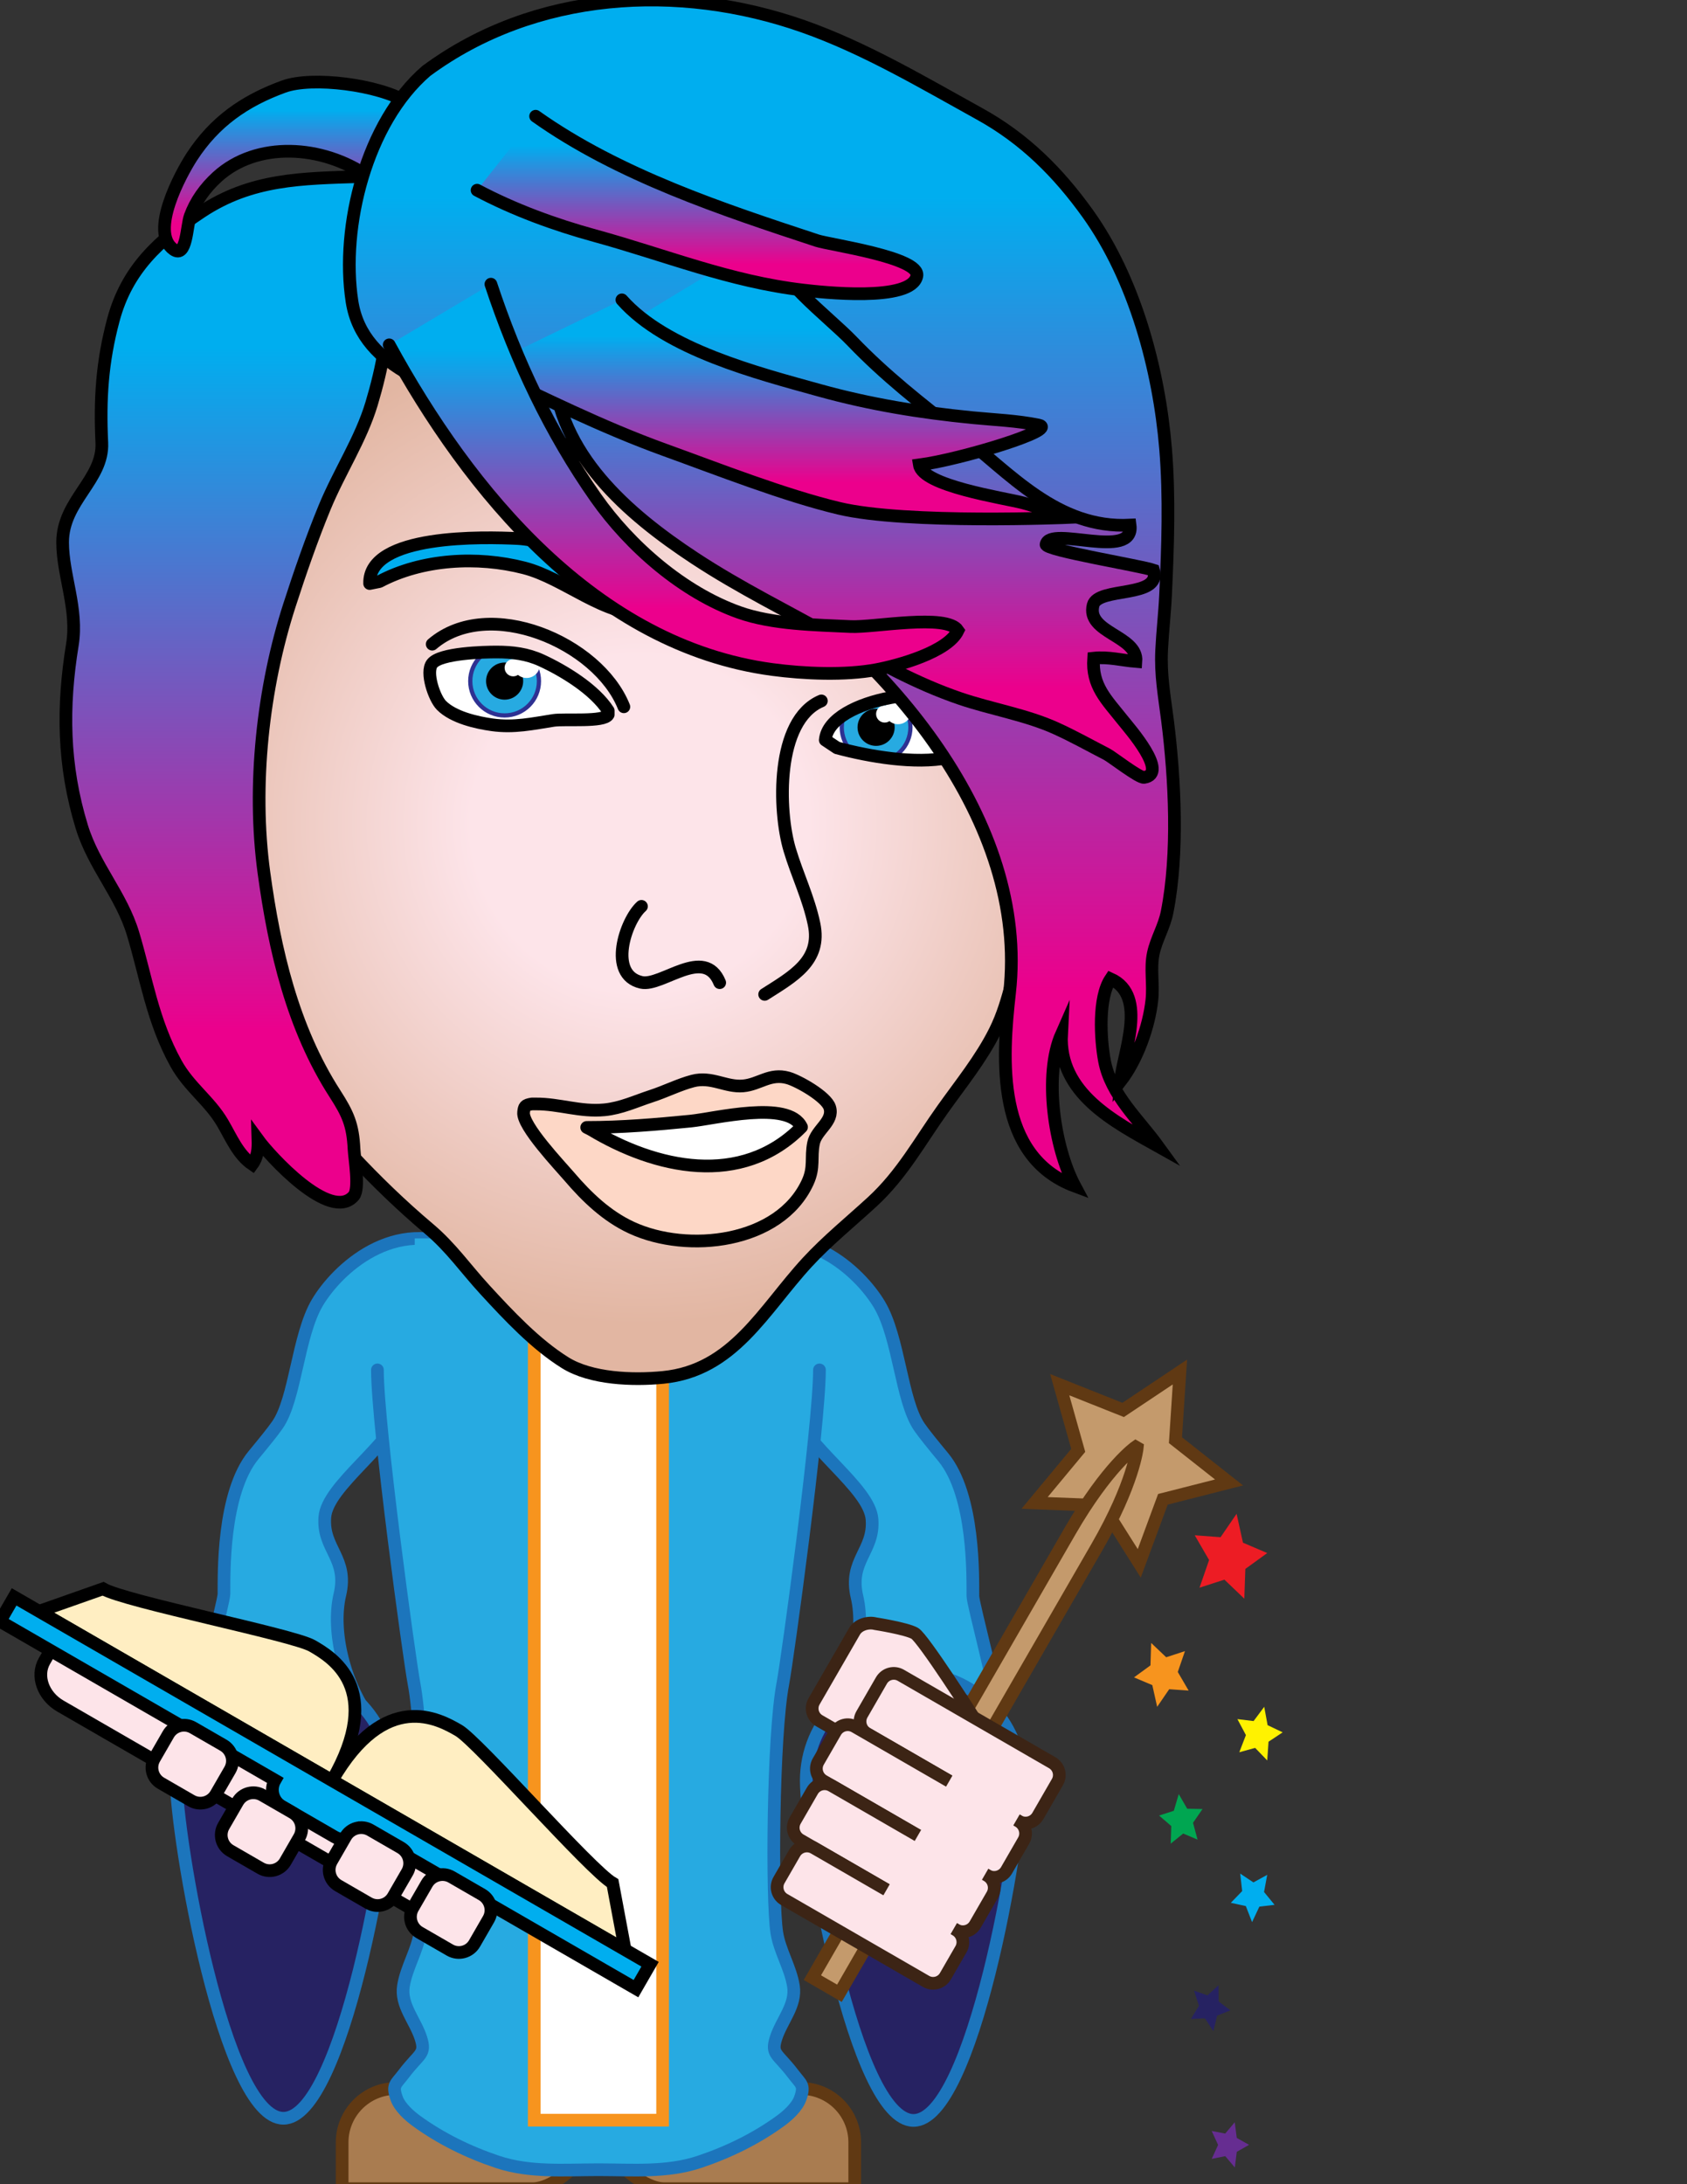 <?xml version="1.0" encoding="utf-8"?>
<!-- Generator: Adobe Illustrator 15.1.0, SVG Export Plug-In . SVG Version: 6.00 Build 0)  -->
<!DOCTYPE svg PUBLIC "-//W3C//DTD SVG 1.1//EN" "http://www.w3.org/Graphics/SVG/1.1/DTD/svg11.dtd">
<svg version="1.1" id="Layer_1" xmlns="http://www.w3.org/2000/svg" xmlns:xlink="http://www.w3.org/1999/xlink" x="0px" y="0px"
	 width="612px" height="792px" viewBox="0 0 612 792" enable-background="new 0 0 612 792" xml:space="preserve">
<rect x="0" y="0" width="612" height="792" fill="#333333" stroke="none"/>
<g>
	<g>
		
			<path fill="#A97C50" stroke="#603913" stroke-width="4.601" stroke-linecap="round" stroke-linejoin="round" stroke-miterlimit="10" d="
			M168.638,754.95l-24.994,2.341c-10.778,0-19.526,8.747-19.526,19.535v16.807c0,0,61.678,0,69.068,0s16.884-8.554,18.47-12.948
			c0.75-2.044-4.035-19.346-9.34-37.195"/>
		
			<path fill="#A97C50" stroke="#603913" stroke-width="4.601" stroke-linecap="round" stroke-linejoin="round" stroke-miterlimit="10" d="
			M265.557,754.95l24.993,2.341c10.792,0,19.526,8.747,19.526,19.535v16.807c0,0-61.678,0-69.068,0s-16.897-8.554-18.479-12.948
			c-0.741-2.044,4.035-19.346,9.35-37.195"/>
	</g>
	<g>
		
			<path fill="#27AAE1" stroke="#1C75BC" stroke-width="4.601" stroke-linecap="round" stroke-linejoin="round" stroke-miterlimit="10" d="
			M168.085,453.029c-24.913-12.464-45.822,7.287-52.952,19.292c-7.108,11.986-7.921,34.891-14.458,44.326
			c-1.635,2.372-4.785,6.263-8.64,10.917c-11.497,13.9-10.738,43.823-10.787,50.392c-0.022,3.118-9.008,35.331-10.289,48.98
			c-2.219,23.552,18.461,31.651,26.247,31.701c12.09,0.086,45.948-23.767,38.022-34.033c-10.392-13.456-15.06-33.166-11.933-46.37
			c3.118-13.218-6.349-16.561-5.455-28.084c0.89-11.533,23.956-25.893,30.264-41.851
			C154.391,492.341,193.007,465.496,168.085,453.029z"/>
		
			<path fill="#27AAE1" stroke="#1C75BC" stroke-width="4.601" stroke-linecap="round" stroke-linejoin="round" stroke-miterlimit="10" d="
			M266.109,453.811c24.913-12.463,45.822,7.278,52.952,19.283c7.107,11.996,7.921,34.892,14.458,44.335
			c1.635,2.372,4.78,6.263,8.64,10.918c11.492,13.9,10.737,43.818,10.782,50.382c0.014,3.127,9.013,35.341,10.293,48.98
			c2.22,23.557-18.47,31.661-26.256,31.711c-12.09,0.085-45.939-23.771-38.014-34.038c10.393-13.456,15.061-33.161,11.934-46.365
			c-3.118-13.218,6.348-16.569,5.449-28.09c-0.885-11.532-23.951-25.892-30.259-41.85
			C279.803,493.118,241.188,466.278,266.109,453.811z"/>
	</g>
	<g>
		<path fill="#262262" stroke="#1C75BC" stroke-width="4.601" stroke-miterlimit="10" d="M141.703,644.895
			c0,21.489-17.418,123.201-38.898,123.201c-21.485,0-38.903-101.712-38.903-123.201c0-21.48,17.418-38.903,38.903-38.903
			C124.285,605.991,141.703,623.414,141.703,644.895z"/>
		<path fill="#262262" stroke="#1C75BC" stroke-width="4.601" stroke-miterlimit="10" d="M292.491,645.676
			c0,21.485,17.418,123.202,38.899,123.202c21.484,0,38.903-101.717,38.903-123.202c0-21.489-17.419-38.903-38.903-38.903
			C309.909,606.772,292.491,624.187,292.491,645.676z"/>
	</g>
	<rect x="150.451" y="449.058" fill="#27AAE1" width="133.293" height="63.591"/>
	
		<path fill="#27AAE1" stroke="#1C75BC" stroke-width="4.601" stroke-linecap="round" stroke-linejoin="round" stroke-miterlimit="10" d="
		M297.276,496.73c0,20.263-11.587,104.916-13.281,113.767c-3.617,18.888-4.08,78.076-2.188,90.288
		c1.024,6.613,4.956,12.66,6.025,19.332c1.114,6.946-4.291,12.508-6.339,18.955c-1.883,5.931,0.588,5.477,6.213,12.899
		c2.961,3.908,4.313,4.025,2.615,8.868c-1.155,3.285-4.627,6.34-7.224,8.227c-8.833,6.425-18.893,11.34-29.415,14.854
		c-11.758,3.922-24.221,2.83-36.585,2.83c-12.355,0-24.827,1.092-36.594-2.83c-10.518-3.514-20.572-8.429-29.414-14.854
		c-2.588-1.887-6.061-4.941-7.211-8.227c-1.703-4.843-0.351-4.96,2.615-8.868c5.621-7.423,8.091-6.969,6.209-12.899
		c-2.049-6.447-7.454-12.009-6.339-18.955c1.069-6.672,5-12.719,6.025-19.332c1.892-12.212,1.429-71.4-2.188-90.288
		c-1.694-8.851-13.281-93.504-13.281-113.767"/>
	<polyline fill="#FFFFFF" stroke="#F7941E" stroke-width="4.601" stroke-miterlimit="10" points="240.383,450.521 240.383,768.788 
		193.811,768.788 193.811,450.521 	"/>
	<g>
		<g>
			<polygon fill="#C49A6C" stroke="#603913" stroke-width="4.601" stroke-miterlimit="10" points="428.044,497.499 
				426.426,522.218 445.871,537.548 421.87,543.658 413.294,566.886 400.071,545.944 375.325,544.965 391.153,525.916 
				384.44,502.091 407.448,511.247 			"/>
			<path fill="#C49A6C" stroke="#603913" stroke-width="4.601" stroke-miterlimit="10" d="M304.522,722.772l-9.816-5.67
				c0,0,79.819-138.248,93.423-161.826c13.609-23.565,23.857-30.632,23.857-30.632l0.579,0.332c0,0-1.244,12.813-14.61,35.97
				C384.58,584.111,304.522,722.772,304.522,722.772z"/>
		</g>
		<polygon fill="#ED1C24" points="451.404,579.694 444.188,572.787 435.146,575.707 438.627,565.679 433.421,556.701 
			442.789,557.395 448.604,548.916 450.917,559.387 459.721,563.142 451.78,568.898 		"/>
		<polygon fill="#F7941E" points="429.875,598.7 427.272,606.267 431.21,613.025 424.154,612.517 419.79,618.907 418.027,611.031 
			411.386,608.228 417.361,603.873 417.614,595.739 423.066,600.929 		"/>
		<polygon fill="#FFF200" points="459.721,638.348 455.333,633.791 449.584,635.377 451.984,629.153 448.901,623.362 
			454.775,624.062 458.625,618.899 459.85,625.549 465.312,628.158 460.185,631.557 		"/>
		<polygon fill="#00A651" points="436.242,655.96 432.797,660.956 434.444,667.063 429.23,664.845 424.699,668.517 424.917,662.142 
			420.486,658.321 425.829,656.602 427.621,650.545 430.688,655.857 		"/>
		<polygon fill="#00AEEF" points="459.713,679.828 458.561,686.052 462.381,690.7 456.863,691.358 454.217,696.973 451.954,691.15 
			446.509,689.966 450.635,685.71 449.91,679.369 454.711,682.574 		"/>
		<polygon fill="#262262" points="440.18,736.52 437.112,731.848 432.029,732.099 434.943,727.301 433.159,721.819 438.032,723.529 
			442.021,719.884 442.101,725.74 446.35,728.97 441.543,730.88 		"/>
		<polygon fill="#662D91" points="447.967,785.937 444.493,781.839 439.585,782.814 441.891,777.752 439.569,772.696 
			444.473,773.646 447.938,769.543 448.663,775.215 453.13,777.727 448.67,780.263 		"/>
	</g>
	<g>
		<path fill="#FDE4E9" stroke="#3C2415" stroke-width="4.601" stroke-miterlimit="10" d="M316.519,629.147
			c-1.429,2.466-4.578,3.311-7.04,1.891l-12.266-7.076c-2.462-1.429-3.316-4.578-1.887-7.044l14.665-25.385
			c1.42-2.467,4.982-3.459,7.589-2.776c0,0,11.281,1.77,14.282,3.504s21.323,30.435,21.323,30.435L316.519,629.147z"/>
		
			<path fill="#FDE4E9" stroke="#3C2415" stroke-width="4.601" stroke-linecap="round" stroke-linejoin="round" stroke-miterlimit="10" d="
			M376.52,658.467c-1.429,2.467-4.578,3.316-7.035,1.888l-54.907-31.702c-2.471-1.419-3.315-4.573-1.887-7.035l7.076-12.266
			c1.429-2.467,4.569-3.312,7.036-1.883l54.911,31.702c2.462,1.419,3.311,4.568,1.882,7.031L376.52,658.467z"/>
		
			<path fill="#FDE4E9" stroke="#3C2415" stroke-width="4.601" stroke-linecap="round" stroke-linejoin="round" stroke-miterlimit="10" d="
			M365.148,678.173c-1.424,2.457-4.582,3.302-7.04,1.887l-59.363-34.28c-2.471-1.429-3.316-4.578-1.896-7.04l6.222-10.778
			c1.429-2.462,4.574-3.307,7.036-1.878l59.377,34.271c2.457,1.429,3.302,4.573,1.883,7.04L365.148,678.173z"/>
		
			<path fill="#FDE4E9" stroke="#3C2415" stroke-width="4.601" stroke-linecap="round" stroke-linejoin="round" stroke-miterlimit="10" d="
			M353.769,697.869c-1.42,2.457-4.574,3.312-7.04,1.887l-56.385-32.56c-2.471-1.424-3.302-4.582-1.887-7.04l6.222-10.773
			c1.42-2.467,4.565-3.312,7.027-1.887l56.403,32.563c2.458,1.415,3.302,4.569,1.887,7.036L353.769,697.869z"/>
		
			<path fill="#FDE4E9" stroke="#3C2415" stroke-width="4.601" stroke-linecap="round" stroke-linejoin="round" stroke-miterlimit="10" d="
			M342.973,716.577c-1.42,2.467-4.579,3.307-7.036,1.887l-51.452-29.697c-2.458-1.424-3.302-4.569-1.878-7.04l5.643-9.776
			c1.438-2.476,4.583-3.315,7.045-1.892l51.434,29.697c2.466,1.425,3.311,4.574,1.891,7.04L342.973,716.577z"/>
		<path fill="#FDE4E9" d="M344.419,702.061c-1.415,2.467-4.564,3.312-7.036,1.888l-15.455-8.928
			c-2.471-1.42-3.315-4.569-1.887-7.036l27.855-48.262c1.429-2.475,4.582-3.307,7.04-1.887l15.464,8.923
			c2.463,1.424,3.307,4.578,1.883,7.045L344.419,702.061z"/>
	</g>
	<g>
		<path fill="#FDE4E9" stroke="#000000" stroke-width="4.601" stroke-miterlimit="10" d="M171.814,692.182
			c-3.109,5.377-10.738,6.797-17.032,3.158L21.902,618.625c-6.299-3.64-8.887-10.953-5.782-16.332l2.736-4.748
			c3.109-5.378,10.738-6.789,17.037-3.154l132.875,76.715c6.303,3.639,8.891,10.953,5.787,16.331L171.814,692.182z"/>
		<g>
			<g>
				<path fill="#FFEEC2" stroke="#000000" stroke-width="4.601" stroke-miterlimit="10" d="M120.475,645.641
					c19.346-33.513-0.296-44.853-7.229-48.855c-6.937-4.003-67.778-16.021-75.865-20.689l-23.206,8.168L120.475,645.641z"/>
				<path fill="#FFEEC2" stroke="#000000" stroke-width="4.601" stroke-miterlimit="10" d="M120.475,645.641
					c19.346-33.513,38.989-22.173,45.921-18.17c6.937,4.004,47.768,50.693,55.855,55.361l4.524,24.18L120.475,645.641z"/>
			</g>
			<path fill="#00AEEF" stroke="#000000" stroke-width="4.601" stroke-miterlimit="10" d="M130.961,663.508L130.961,663.508
				c-1.937,3.343-6.223,4.488-9.57,2.562l-19.063-11.008c-3.352-1.937-4.501-6.223-2.565-9.565l0,0L0,587.895l5.117-8.86
				l230.71,133.203l-5.113,8.859L130.961,663.508z"/>
		</g>
		<path fill="#FDE4E9" stroke="#000000" stroke-width="4.601" stroke-miterlimit="10" d="M78.359,650.56
			c-1.806,3.136-5.813,4.205-8.949,2.399l-11.017-6.362c-3.131-1.811-4.21-5.813-2.399-8.944l5.077-8.793
			c1.811-3.136,5.818-4.214,8.95-2.399l11.016,6.357c3.136,1.811,4.21,5.818,2.404,8.95L78.359,650.56z"/>
		<path fill="#FDE4E9" stroke="#000000" stroke-width="4.601" stroke-miterlimit="10" d="M103.505,675.036
			c-1.811,3.132-5.813,4.201-8.945,2.396l-11.021-6.362c-3.132-1.811-4.206-5.813-2.404-8.949l5.086-8.793
			c1.806-3.132,5.813-4.205,8.945-2.403l11.021,6.366c3.131,1.806,4.206,5.813,2.395,8.945L103.505,675.036z"/>
		<path fill="#FDE4E9" stroke="#000000" stroke-width="4.601" stroke-miterlimit="10" d="M142.66,687.688
			c-1.806,3.136-5.809,4.2-8.945,2.399l-11.021-6.367c-3.127-1.806-4.206-5.809-2.395-8.944l5.077-8.793
			c1.811-3.136,5.813-4.21,8.954-2.399l11.016,6.362c3.127,1.806,4.201,5.818,2.399,8.945L142.66,687.688z"/>
		<path fill="#FDE4E9" stroke="#000000" stroke-width="4.601" stroke-miterlimit="10" d="M172.146,704.712
			c-1.811,3.136-5.818,4.2-8.945,2.395l-11.016-6.362c-3.136-1.811-4.21-5.809-2.404-8.949l5.082-8.793
			c1.806-3.131,5.818-4.205,8.945-2.395l11.016,6.362c3.136,1.802,4.21,5.818,2.399,8.945L172.146,704.712z"/>
	</g>
</g>
<g>
	<radialGradient id="SVGID_1_" cx="232.167" cy="298.62" r="181.577" gradientUnits="userSpaceOnUse">
		<stop  offset="0.337" style="stop-color:#FDE4E9"/>
		<stop  offset="1" style="stop-color:#E2B6A2"/>
	</radialGradient>
	
		<path fill="url(#SVGID_1_)" stroke="#000000" stroke-width="4.601" stroke-linecap="round" stroke-linejoin="round" stroke-miterlimit="10" d="
		M372.458,339.284c-4.991,11.412-5.724,22.999-11.523,34.604c-5.068,10.136-12.396,19.121-18.978,28.368
		c-8.312,11.663-14.75,23.623-25.537,33.534c-7.862,7.225-16.417,14.166-23.569,21.934c-15.99,17.36-26.804,39.249-52.346,41.738
		c-10.918,1.061-26.054,0.553-35.507-5.347c-10.756-6.721-20.487-17.108-29.068-26.444c-7.104-7.723-12.252-15.32-20.366-22.146
		c-9.862-8.315-19.193-17.337-27.869-26.646c-13.91-14.916-27.276-29.733-36.307-48.36c-7.427-15.321-16.83-31.89-18.339-49.129
		c-1.087-12.387,0.782-25.767,1.298-38.148c0.665-16.156,1.069-31.845,5.135-47.547c4.762-18.317,10.055-36.199,14-54.768
		c5.481-25.843,13.389-55.85,36.949-71.391c17.279-11.394,39.128-11.987,59.211-12.185c26.382-0.243,54.493,2.372,79.999,9.381
		c24.292,6.676,48.5,19.777,69.351,33.723c15.981,10.675,29.778,24.792,38.319,42.08c9.718,19.701,14.332,45.813,14.31,67.559
		c-0.014,8.797-0.009,17.508-0.871,26.215c-0.786,7.948-5.544,15.32-6.228,23.246"/>
	
		<path fill="none" stroke="#000000" stroke-width="4.601" stroke-linecap="round" stroke-linejoin="round" stroke-miterlimit="10" d="
		M297.972,254.15c-16.736,7.022-15.662,39.995-11.506,53.918c2.74,9.192,6.82,17.369,8.842,26.975
		c2.821,13.362-7.602,18.96-17.909,25.528"/>
	
		<path fill="none" stroke="#000000" stroke-width="4.601" stroke-linecap="round" stroke-linejoin="round" stroke-miterlimit="10" d="
		M232.705,328.646c-5.751,5.131-12.377,24.764-0.049,27.559c7.409,1.681,22.913-13.424,28.431,0.112"/>
	
		<path fill="none" stroke="#000000" stroke-width="4.601" stroke-linecap="round" stroke-linejoin="round" stroke-miterlimit="10" d="
		M226.321,256.284c-9.376-23.484-49.12-40.184-69.526-22.702"/>
	
		<path fill="#00AEEF" stroke="#000000" stroke-width="4.601" stroke-linecap="round" stroke-linejoin="round" stroke-miterlimit="10" d="
		M137.642,210.88c15.419-8.199,35.525-9.336,52.525-4.951c14.889,3.837,29.149,17.76,45.27,16.902
		c3.302-15.662-36.306-27.011-47.583-27.554c-11.974-0.588-54.255-1.784-53.761,16.313L137.642,210.88z"/>
	
		<path fill="#FDD7C6" stroke="#000000" stroke-width="4.601" stroke-linecap="round" stroke-linejoin="round" stroke-miterlimit="10" d="
		M194.399,400.297c8.456-0.054,16.107,2.975,24.876,2.125c6.021-0.58,11.34-3.104,16.974-4.946
		c5.153-1.672,10.185-4.224,15.055-5.491c6.793-1.792,12.027,2.332,18.286,1.766c5.926-0.526,9.713-4.749,16.322-2.875
		c3.801,1.087,13.887,6.797,15.091,10.684c1.563,5.063-4.87,8.056-5.868,12.926c-1.087,5.346,0.404,8.688-2.129,14.188
		c-10.217,22.203-43.581,25.883-63.888,16.492c-8.94-4.129-16.178-11.016-22.662-18.618c-3.23-3.782-17.104-18.361-16.511-23.241
		c0.247-2.004,0.364-2.597,3.028-3.01H194.399z"/>
	
		<path fill="#FFFFFF" stroke="#000000" stroke-width="4.601" stroke-linecap="round" stroke-linejoin="round" stroke-miterlimit="10" d="
		M214.258,409.521c23.502,14.157,54.682,21.269,76.512-0.845c-4.672-9.925-31.503-3.02-40.332-2.152
		c-12.418,1.227-24.922,2.287-37.596,2.287L214.258,409.521z"/>
	<g>
		<defs>
			<path id="SVGID_2_" d="M220.642,257.704c-4.965-7.764-16.183-14.552-24.293-18.272c-5.095-2.332-10.396-3.006-16.147-3.01
				c-4.627-0.004-20.532,0.373-23.457,4.219c-2.386,3.154,0.777,12.499,3.406,15.141c4.34,4.367,12.759,6.254,18.425,7.04
				c7.935,1.101,14.709-0.436,22.19-1.595c4.228-0.647,18.362,0.728,19.876-2.103V257.704z"/>
		</defs>
		<clipPath id="SVGID_3_">
			<use xlink:href="#SVGID_2_"  overflow="visible"/>
		</clipPath>
		<g clip-path="url(#SVGID_3_)">
			<path fill="#FFFFFF" stroke="#000000" stroke-width="4.601" stroke-linecap="round" stroke-miterlimit="10" d="M146.96,246.975
				c0,21.197,18.294,38.396,40.862,38.396c22.577,0,40.871-17.198,40.871-38.396c0-21.21-18.294-38.405-40.871-38.405
				C165.254,208.57,146.96,225.765,146.96,246.975z"/>
			<g>
				<path fill="#27AAE1" stroke="#2E3192" stroke-width="1.532" stroke-linecap="round" stroke-miterlimit="10" d="M195.518,246.975
					c0,6.878-5.576,12.445-12.463,12.445c-6.87,0-12.454-5.567-12.454-12.445c0-6.883,5.584-12.463,12.454-12.463
					C189.942,234.512,195.518,240.092,195.518,246.975z"/>
				<path stroke="#000000" stroke-width="1.532" stroke-linecap="round" stroke-miterlimit="10" d="M189.026,246.975
					c0,3.289-2.673,5.966-5.966,5.966c-3.289,0-5.966-2.678-5.966-5.966c0-3.298,2.678-5.971,5.966-5.971
					C186.353,241.004,189.026,243.677,189.026,246.975z"/>
				<path fill="#FFFFFF" d="M195.855,241.004c0,2.673-2.17,4.83-4.848,4.83c-2.669,0-4.834-2.157-4.834-4.83
					c0-2.678,2.166-4.839,4.834-4.839C193.685,236.166,195.855,238.327,195.855,241.004z"/>
				<path fill="#FFFFFF" d="M189.287,242.132c0,1.725-1.388,3.114-3.109,3.114s-3.118-1.389-3.118-3.114
					c0-1.716,1.397-3.118,3.118-3.118S189.287,240.416,189.287,242.132z"/>
			</g>
		</g>
	</g>
	<g>
		<defs>
			<path id="SVGID_4_" d="M299.387,268.343c1.389-15.478,44.196-21.529,53.02-11.915c8.087,8.815,0.988,16.48-8.303,18.317
				c-12.234,2.422-28.628-0.391-40.454-3.562L299.387,268.343z"/>
		</defs>
		<clipPath id="SVGID_5_">
			<use xlink:href="#SVGID_4_"  overflow="visible"/>
		</clipPath>
		<g clip-path="url(#SVGID_5_)">
			<path fill="#FFFFFF" stroke="#000000" stroke-width="4.601" stroke-linecap="round" stroke-miterlimit="10" d="M290.663,263.724
				c0,17.634,14.305,31.935,31.93,31.935c17.634,0,31.922-14.301,31.922-31.935c0-17.629-14.288-31.917-31.922-31.917
				C304.967,231.808,290.663,246.095,290.663,263.724z"/>
			<g>
				<path fill="#27AAE1" stroke="#2E3192" stroke-width="1.532" stroke-linecap="round" stroke-miterlimit="10" d="M330.28,263.724
					c0,6.883-5.576,12.463-12.459,12.463c-6.874,0-12.458-5.58-12.458-12.463c0-6.874,5.584-12.449,12.458-12.449
					C324.704,251.275,330.28,256.85,330.28,263.724z"/>
				<path stroke="#000000" stroke-width="1.532" stroke-linecap="round" stroke-miterlimit="10" d="M323.792,263.724
					c0,3.298-2.673,5.971-5.971,5.971s-5.962-2.673-5.962-5.971c0-3.289,2.664-5.958,5.962-5.958S323.792,260.436,323.792,263.724z"
					/>
				<path fill="#FFFFFF" d="M330.617,257.758c0,2.678-2.161,4.843-4.844,4.843c-2.664,0-4.834-2.166-4.834-4.843
					c0-2.668,2.17-4.834,4.834-4.834C328.456,252.924,330.617,255.089,330.617,257.758z"/>
				<path fill="#FFFFFF" d="M324.053,258.89c0,1.721-1.393,3.118-3.113,3.118s-3.118-1.397-3.118-3.118s1.397-3.109,3.118-3.109
					S324.053,257.169,324.053,258.89z"/>
			</g>
		</g>
	</g>
	
		<path fill="none" stroke="#000000" stroke-width="4.601" stroke-linecap="round" stroke-linejoin="round" stroke-miterlimit="10" d="
		M220.642,257.704c-4.965-7.764-16.183-14.552-24.293-18.272c-5.095-2.332-10.396-3.006-16.147-3.01
		c-4.627-0.004-20.532,0.373-23.457,4.219c-2.386,3.154,0.777,12.499,3.406,15.141c4.34,4.367,12.759,6.254,18.425,7.04
		c7.935,1.101,14.709-0.436,22.19-1.595c4.228-0.647,18.362,0.728,19.876-2.103V257.704z"/>
	
		<path fill="none" stroke="#000000" stroke-width="4.601" stroke-linecap="round" stroke-linejoin="round" stroke-miterlimit="10" d="
		M299.387,268.343c1.389-15.478,44.196-21.529,53.02-11.915c8.087,8.815,0.988,16.48-8.303,18.317
		c-12.234,2.422-28.628-0.391-40.454-3.562L299.387,268.343z"/>
	<g>
		<linearGradient id="SVGID_6_" gradientUnits="userSpaceOnUse" x1="81.676" y1="435.94" x2="81.676" y2="64.024">
			<stop  offset="0.166" style="stop-color:#EC008C"/>
			<stop  offset="0.834" style="stop-color:#00AEEF"/>
		</linearGradient>
		<path fill="url(#SVGID_6_)" stroke="#000000" stroke-width="4.601" stroke-linecap="round" stroke-miterlimit="10" d="
			M130.552,64.023c-21.085,0.726-39.294,0.732-57.503,12.804c-15.464,10.266-27.016,20.892-31.908,39.124
			c-4.08,15.217-4.969,28.727-4.205,44.573c0.647,13.416-14.247,21.071-14.22,36.163c0.018,11.901,5.652,24.158,3.54,37.088
			c-3.666,22.527-3.428,43.697,3.396,65.972c4.39,14.341,14.373,24.71,18.614,38.827c4.785,15.904,7.036,31.602,15.554,46.999
			c4.771,8.622,12.185,13.505,16.924,21.588c3.141,5.351,5.634,11.528,10.788,15.042c1.923-2.615,2.156-5.625,2.053-8.941
			c4.174,5.729,26.292,30.165,34.729,20.397c2.22-2.579,0.306-13.334,0.117-17.046c-0.427-8.778-2.21-12.714-6.928-20.042
			c-15.32-23.771-21.929-52.067-25.757-80.147c-4.309-31.557-0.395-67.136,9.287-97.054c3.693-11.443,8.056-24.045,12.751-35.421
			c5.311-12.863,13.128-24.594,17.023-37.592c3.841-12.84,6.833-27.33,5.513-40.992c-1.006-10.495-1.384-26.508-9.066-34.244"/>
		<linearGradient id="SVGID_7_" gradientUnits="userSpaceOnUse" x1="103.704" y1="91.052" x2="103.704" y2="29.755">
			<stop  offset="0.166" style="stop-color:#EC008C"/>
			<stop  offset="0.834" style="stop-color:#00AEEF"/>
		</linearGradient>
		<path fill="url(#SVGID_7_)" stroke="#000000" stroke-width="4.601" stroke-linecap="round" stroke-miterlimit="10" d="
			M147.732,37.064c-10.221-6.315-34.428-9.458-44.815-5.67c-14.188,5.173-25.079,12.744-33.382,25.537
			c-3.917,6.036-15.482,27.237-6.56,33.537c4.735,3.342,4.735-8.617,6.012-12.095c1.981-5.445,5.387-10.183,9.771-14.188
			c14.332-13.11,38.171-11.744,54.781-0.162"/>
		<linearGradient id="SVGID_8_" gradientUnits="userSpaceOnUse" x1="276.397" y1="430.093" x2="276.397" y2="4.547474e-13">
			<stop  offset="0.166" style="stop-color:#EC008C"/>
			<stop  offset="0.834" style="stop-color:#00AEEF"/>
		</linearGradient>
		<path fill="url(#SVGID_8_)" stroke="#000000" stroke-width="4.601" stroke-linecap="round" stroke-miterlimit="10" d="
			M154.665,25.718C193.95-3.277,246.026-6.395,291.426,9.559c22.32,7.838,43.562,20.476,63.937,31.735
			c16.35,9.023,28.579,21.282,39.29,36.225c16.965,23.673,25.788,56.358,28.183,85.117c1.456,17.526,0.822,35.628-0.004,53.204
			c-0.306,6.501-1.105,13.339-1.415,19.872c-0.44,9.094,0.983,16.565,2.129,25.533c2.7,21.377,4.026,48.334-0.147,69.473
			c-1.052,5.351-3.892,9.771-5.001,14.957c-1.187,5.535,0.112,11.124-0.534,17.019c-1.061,9.75-5.36,21.615-11.376,29.396
			c0.786-9.857,10.113-31.005-3.572-37.142c-4.578,6.856-3.72,21.808-2.237,29.742c2.332,12.338,12.404,21.242,19.423,30.942
			c-15.954-8.928-36.132-19.185-35.004-40.714c-6.568,14.84-2.614,41.267,4.825,55.176c-28.821-10.791-26.391-46.172-23.686-70.069
			c7.08-62.45-44.349-121.715-93.954-154.283c-17.257-11.327-35.214-21.026-51.515-33.737
			c-12.301-9.597-24.931-15.958-39.146-22.154c-20.479-8.932-50.005-15.083-53.932-40.575
			C123.521,82.21,132.906,44.437,154.665,25.718z"/>
		<linearGradient id="SVGID_9_" gradientUnits="userSpaceOnUse" x1="309.766" y1="281.891" x2="309.766" y2="86.73">
			<stop  offset="0.166" style="stop-color:#EC008C"/>
			<stop  offset="0.834" style="stop-color:#00AEEF"/>
		</linearGradient>
		<path fill="url(#SVGID_9_)" stroke="#000000" stroke-width="4.601" stroke-linecap="round" stroke-miterlimit="10" d="
			M200.784,133.554c1.527,30.969,26.809,52.768,51.236,68.843c16.462,10.841,34.339,19.553,51.47,29.23
			c14.53,8.213,28.759,16.17,44.748,21.638c11.269,3.855,23.938,5.885,34.829,10.823c6.254,2.831,12.292,6.213,18.47,9.403
			c1.869,0.961,11.694,8.662,13.505,8.393c9.152-1.33-5.368-17.796-7.655-20.671c-6.034-7.606-11.358-12.513-10.639-22.559
			c5.256-0.584,10.315,0.8,15.347,1.204c0.746-9.372-18.146-10.32-15.527-20.46c1.748-6.739,24.94-2.373,21.907-12.652
			c-4.596-1.6-39.393-7.265-38.984-9.336c1.371-6.996,32.196,5.984,30.479-6.996c-26.565,1.379-43.607-18.888-62.481-33.593
			c-13.519-10.544-26.503-20.729-38.31-33.031c-9-9.376-28.948-23.69-31.073-37.061"/>
		<linearGradient id="SVGID_10_" gradientUnits="userSpaceOnUse" x1="252.86" y1="106.522" x2="252.86" y2="42.144">
			<stop  offset="0.166" style="stop-color:#EC008C"/>
			<stop  offset="0.834" style="stop-color:#00AEEF"/>
		</linearGradient>
		<path fill="url(#SVGID_10_)" stroke="#000000" stroke-width="4.601" stroke-linecap="round" stroke-miterlimit="10" d="
			M194.31,42.144c30.165,21.419,68.115,33.916,102.126,45.112c4.601,1.514,37.515,6.087,36.172,12.809
			c-1.923,9.624-35.035,5.841-41.159,5.126c-26.692-3.096-50.045-12.724-75.664-19.737c-14.718-4.035-29.266-9.363-42.713-16.486"/>
		<linearGradient id="SVGID_11_" gradientUnits="userSpaceOnUse" x1="281.219" y1="188.171" x2="281.219" y2="108.727">
			<stop  offset="0.166" style="stop-color:#EC008C"/>
			<stop  offset="0.834" style="stop-color:#00AEEF"/>
		</linearGradient>
		<path fill="url(#SVGID_11_)" stroke="#000000" stroke-width="4.601" stroke-linecap="round" stroke-miterlimit="10" d="
			M225.611,108.727c16.035,18.101,49.219,26.57,71.737,32.82c18.376,5.099,36.666,8.06,55.405,9.897
			c8.038,0.782,16.143,1.079,24.019,2.687c7.674,1.554-28.363,12.499-43.252,14.44c1.227,7.615,30.276,11.901,37.568,13.757
			c2.844,0.723,16.821,5.297,16.821,5.297s-59.139,2.534-83.553-3.315c-19.939-4.776-43.495-14.058-63.106-21.139
			c-22.94-8.285-44.767-19.229-66.723-29.617"/>
		<linearGradient id="SVGID_12_" gradientUnits="userSpaceOnUse" x1="244.369" y1="244.183" x2="244.369" y2="103.043">
			<stop  offset="0.166" style="stop-color:#EC008C"/>
			<stop  offset="0.834" style="stop-color:#00AEEF"/>
		</linearGradient>
		<path fill="url(#SVGID_12_)" stroke="#000000" stroke-width="4.601" stroke-linecap="round" stroke-miterlimit="10" d="
			M141.191,125.04c28.983,53.177,74.747,109.14,139.008,117.73c11.528,1.536,26.328,2.174,37.641,0.072
			c7.871-1.465,25.995-6.398,29.706-14.224c-4.138-6.218-30.569-1.024-38.926-1.424c-12.629-0.606-28.233-0.769-40.48-5.126
			c-20.42-7.251-39.604-23.992-51.941-41.531c-16.561-23.547-28.997-49.938-38.113-77.492"/>
	</g>
</g>
</svg>
